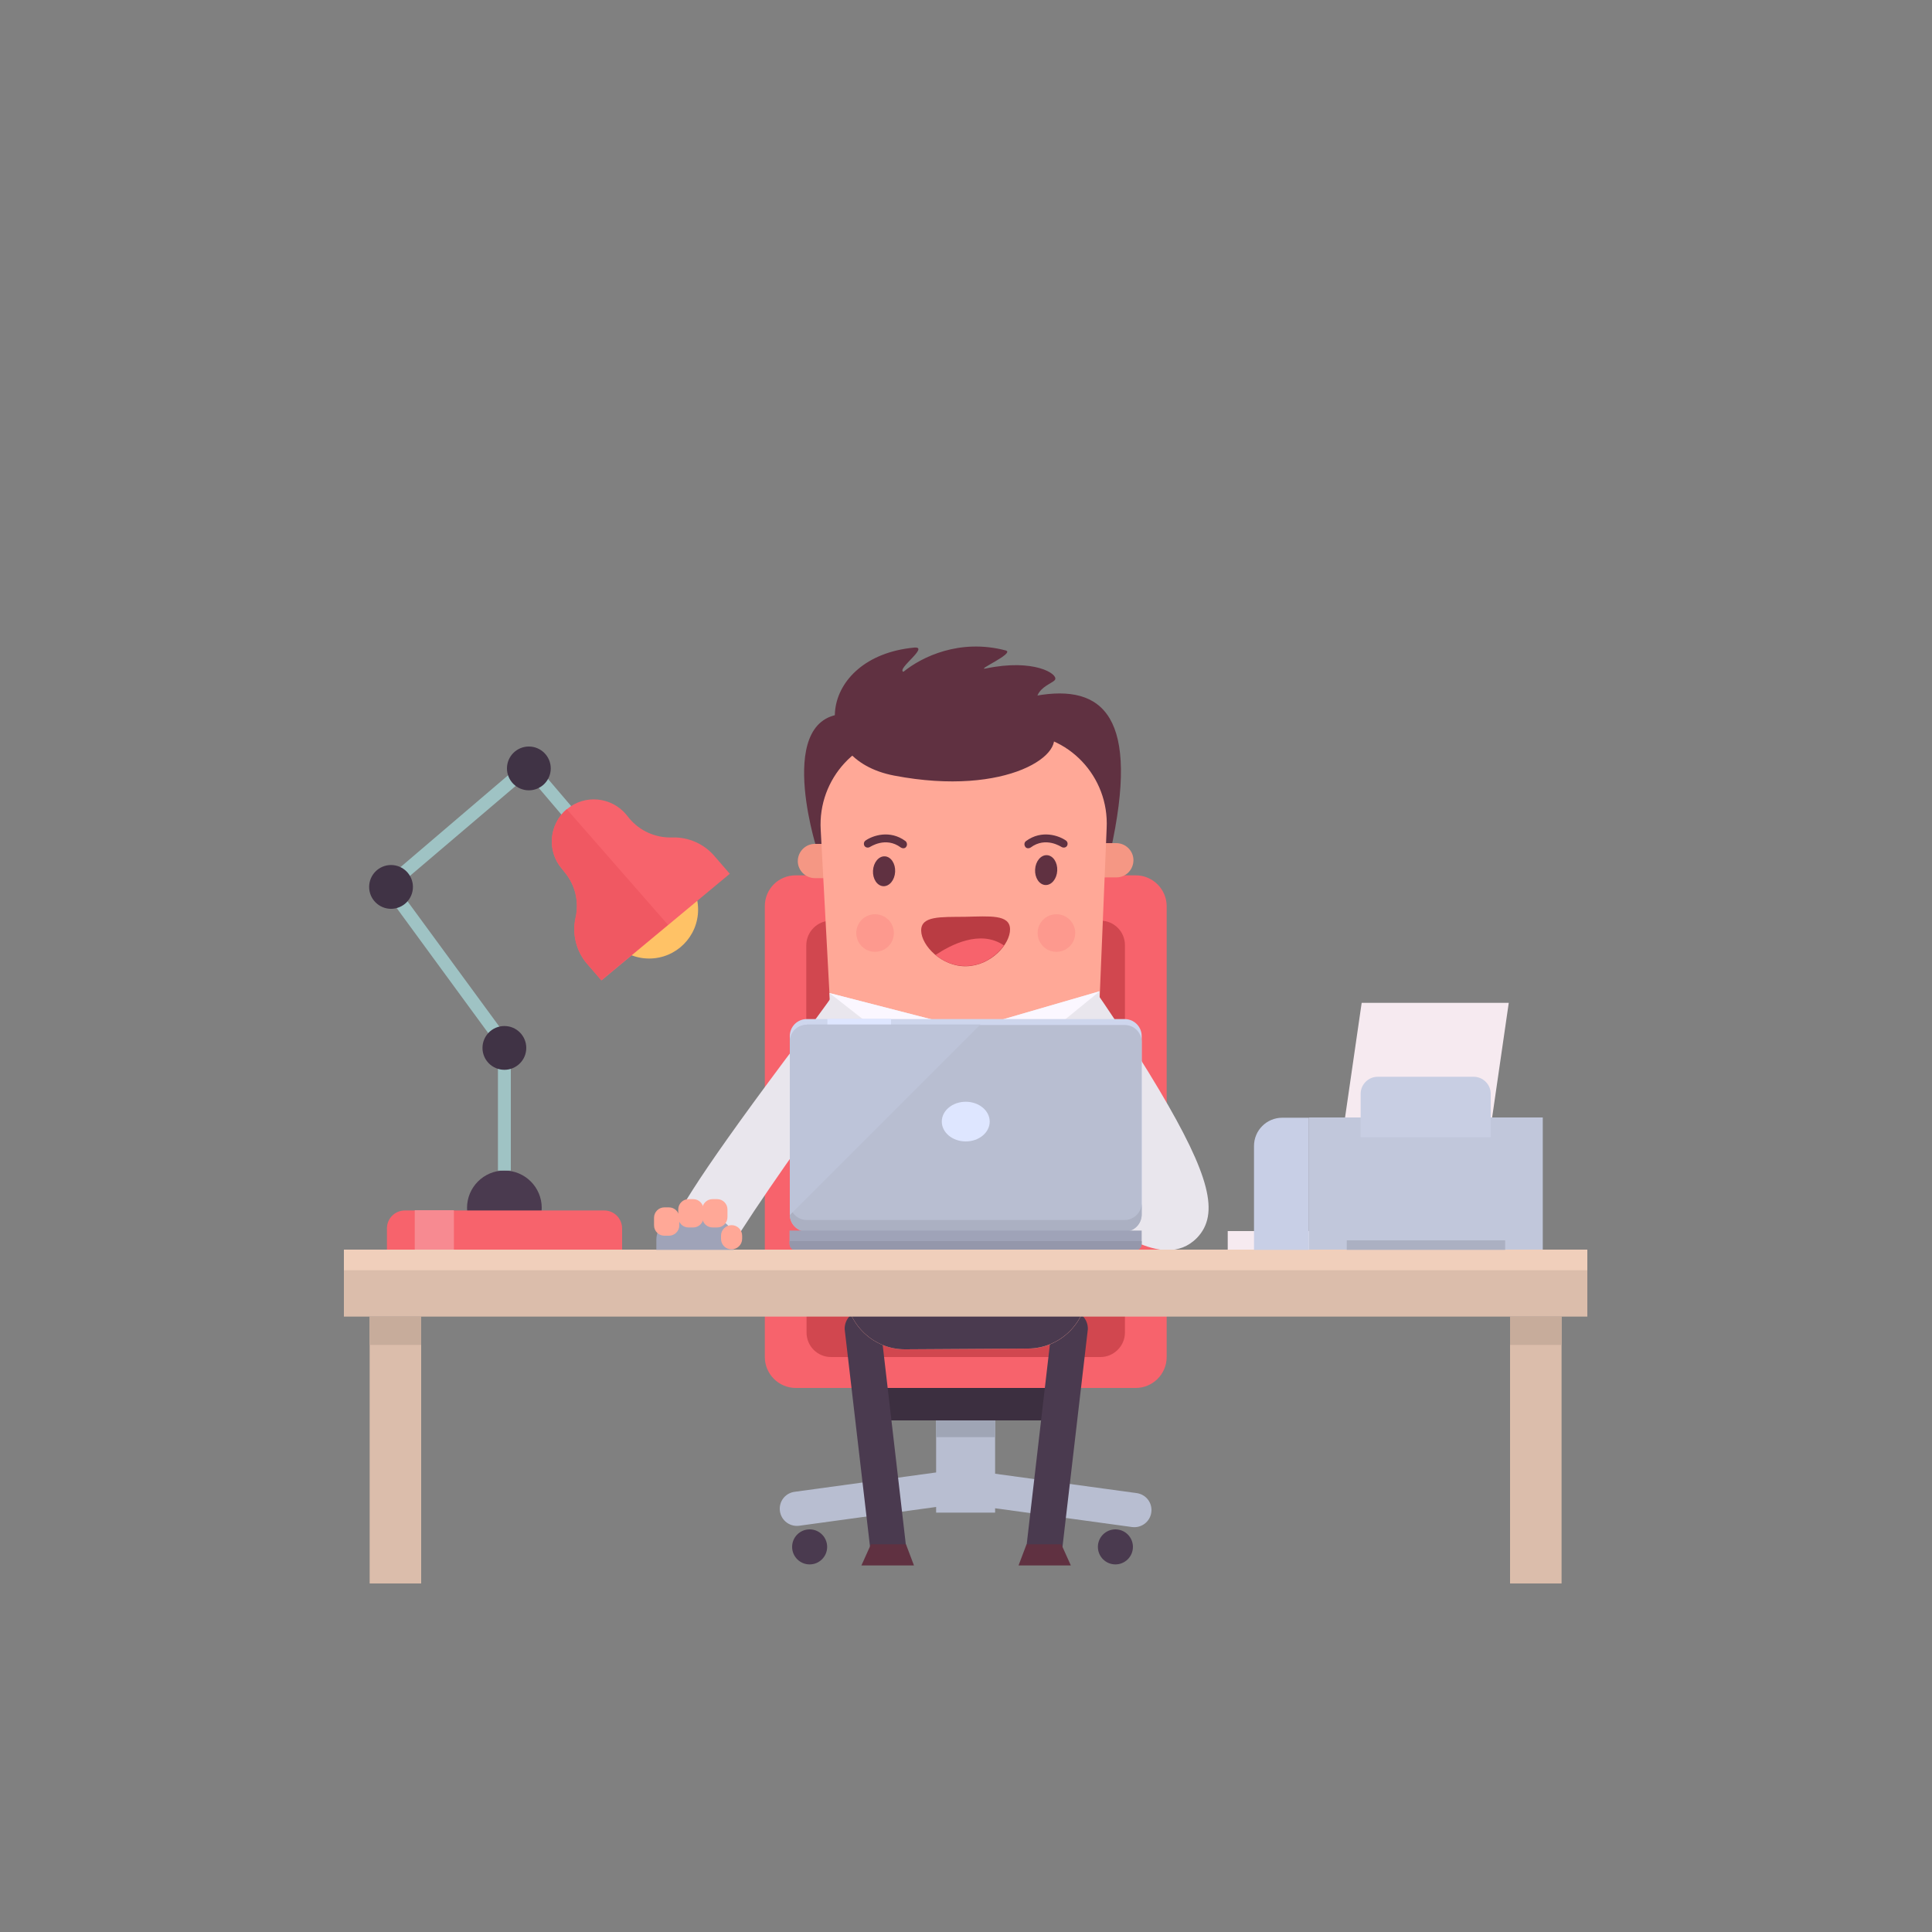 <?xml version="1.0" encoding="utf-8"?>
<!-- Generator: Adobe Illustrator 19.0.0, SVG Export Plug-In . SVG Version: 6.00 Build 0)  -->
<svg version="1.1" xmlns="http://www.w3.org/2000/svg" xmlns:xlink="http://www.w3.org/1999/xlink" x="0px" y="0px"
	 viewBox="0 0 750 750" enable-background="new 0 0 750 750" xml:space="preserve">

<rect x="0" y="0" width="750" height="750" fill="#808080" stroke="none"/>

<g id="_x2014_ŽÓť_x5F_1">
	<g>
		<rect x="0" display="none" fill="#FFFFFF" width="750" height="750"/>
		<path display="none" opacity="5.000000e-02" fill="#9FC3C4" d="M628,576H122c-27.6,0-50-22.4-50-50V182c0-27.6,22.4-50,50-50h506
			c27.6,0,50,22.4,50,50v344C678,553.6,655.6,576,628,576z"/>
		<g>
			<g>
				<g>
					<g>
						<circle fill="#4A3A4F" cx="195.8" cy="468.9" r="14.5"/>
						<g>
							<path fill="#F7636C" d="M241.5,485.2h-91.3v-8.3c0-3.9,3.1-7,7-7h77.3c3.9,0,7,3.1,7,7V485.2z"/>
							<rect x="161" y="469.8" fill="#F78A91" width="15.2" height="15.3"/>
						</g>
						<g>
							<polygon fill="#9FC3C4" points="198.3,454.4 193.3,454.4 193.3,406.2 147.4,343.5 205.5,293.9 229.8,322.4 226,325.7
								205,301 154.1,344.3 198.3,404.6 							"/>
						</g>
						<circle fill="#403345" cx="151.8" cy="344.3" r="8.5"/>
						<circle fill="#403345" cx="195.8" cy="406.8" r="8.5"/>
						<circle fill="#403345" cx="205.3" cy="298.3" r="8.5"/>
						<circle fill="#FFC266" cx="252" cy="353.1" r="19"/>
						<g>
							<path fill="#F7636C" d="M219.2,338.6l-1.2-1.5c-5.8-6.9-4.8-17.2,2.1-23l0,0c6.9-5.8,17.2-4.8,23,2.1l1.2,1.5
								c4.1,4.9,10.2,7.6,16.6,7.4l0,0c6.4-0.2,12.5,2.5,16.6,7.4l5.8,6.7l-49.8,41.4l-5.8-6.7c-4.1-4.9-5.6-11.4-4.2-17.6l0,0
								C224.9,350,223.3,343.5,219.2,338.6z"/>
						</g>
						<path fill="#F05862" d="M218,337.1l1.2,1.5c4.1,4.9,5.6,11.4,4.2,17.6c-1.4,6.2,0.2,12.7,4.2,17.6l5.8,6.7l25.9-21.5
							l-39.3-44.9C213.2,319.9,212.2,330.2,218,337.1z"/>
					</g>
					<g>
						<g>
							<rect x="363.4" y="549.1" fill="#B8BED1" width="22.9" height="38.1"/>
							<rect x="363.4" y="544.3" fill="#9FA5B5" width="22.9" height="13.6"/>
							<g>
								<path fill="#B8BED1" d="M367.8,584.4l-57.6,7.9c-4,0.5-7.5-2.6-7.5-6.6v0c0-3.4,2.5-6.2,5.9-6.6l59.2-8.1V584.4z"/>
								<path fill="#B8BED1" d="M381.9,584.9l57.6,7.9c4,0.5,7.5-2.6,7.5-6.6v0c0-3.4-2.5-6.2-5.9-6.6l-59.2-8.1V584.9z"/>
							</g>
							<path fill="#3C2F40" d="M407.1,551.4h-64.5c-4.2,0-7.7-3.4-7.7-7.7v-13.7h79.8v13.7C414.8,548,411.3,551.4,407.1,551.4z"/>
							<path fill="#F7636C" d="M440.9,538.8h-132c-6.6,0-12-5.4-12-12v-21.3h156v21.3C452.9,533.4,447.5,538.8,440.9,538.8z"/>
							<path fill="#D1474F" d="M427.2,526.8H322.6c-5.3,0-9.5-4.3-9.5-9.5v-16.9h123.6v16.9C436.7,522.5,432.4,526.8,427.2,526.8z"
								/>
							<path fill="#F7636C" d="M308.9,339.8h132c6.6,0,12,5.4,12,12v141.7h-156V351.8C296.9,345.1,302.2,339.8,308.9,339.8z"/>
							<path fill="#D1474F" d="M322.6,357.4h104.6c5.3,0,9.5,4.3,9.5,9.5v120.5H313V367C313,361.7,317.3,357.4,322.6,357.4z"/>
							<g>
								<path fill="#4A3A4F" d="M351.9,601.8l-10-86.2c-0.1-3.9-3.3-6.9-7.2-6.8c-3.9,0.1-6.9,3.3-6.8,7.2l10,85.8H351.9z"/>
								<polygon fill="#603141" points="354.8,607.7 351.7,599.5 338.1,599.5 334.4,607.7 								"/>
							</g>
							<g>
								<path fill="#4A3A4F" d="M398.3,601.8l10-86.2c0.1-3.9,3.3-6.9,7.2-6.8c3.9,0.1,6.9,3.3,6.8,7.2l-10,85.8H398.3z"/>
								<polygon fill="#603141" points="395.4,607.7 398.5,599.5 412,599.5 415.7,607.7 								"/>
							</g>
							<g>
								<g>
									<path fill="#603141" d="M316.9,328.9c0,0-18-56.9,16.1-51.4c34.1,5.5,52.2-4.4,69.1-7.4c26.2-4.7,40.7,8,28.9,60.8
										L316.9,328.9z"/>
									<path fill="#F59784" d="M433.4,340.6l-117,0.3c-3.7,0-6.7-3-6.7-6.6l0,0c0-3.7,3-6.7,6.6-6.7l117-0.3c3.7,0,6.7,3,6.7,6.6
										l0,0C440,337.6,437.1,340.6,433.4,340.6z"/>
									<path fill="#FFA897" d="M399.2,523.5l-47.8,0.3c-12.3,0.1-22.5-9.6-23.2-22.1l-9.6-179.5c-1.2-20,14.5-37,34.4-37.1
										l41.8-0.3c19.9-0.1,35.8,16.6,34.8,36.7l-7.4,179.6C421.6,513.6,411.5,523.5,399.2,523.5z"/>
									<path fill="#4A3A4F" d="M327.3,484.4l0.9,17.3c0.7,12.4,10.9,22.2,23.2,22.1l47.8-0.3c12.3-0.1,22.4-9.9,22.9-22.4
										l0.7-17.4L327.3,484.4z"/>
									<g>
										<g>
											<g>
												<path fill="#E9E6ED" d="M453.3,485.3c4,0,8-1.3,11.4-4.8c8.8-9.2,5-24.2-14.7-57.4c-11.1-18.7-23.1-36-23.6-36.7
													l-19.7,13.7c0.1,0.1,10,14.3,19.7,30.4c8.8,14.4,13.4,23.7,15.9,29.5l-10.7,16.9C436.2,479.8,444.9,485.3,453.3,485.3z"
													/>
											</g>
										</g>
										<polygon fill="#E9E6ED" points="328.1,498.9 422.3,498.3 426.9,384.8 376.3,399.5 322,385.5 										"/>
										<path fill="#E9E6ED" d="M323.5,386c-1.6,2.6-10.3,14.3-18.8,25.5c-36,48.2-43.8,62.4-45.6,69.2l23.2,6.1
											c-0.1,0.4-0.2,0.7-0.2,0.7c2.8-6.8,27.5-42.4,41.8-61.6c11.7-15.7,17.9-24,20-27.4L323.5,386z"/>
										<polygon fill="#7785D4" points="376.3,399.5 364.7,405.5 373.2,411.9 379.5,411.9 386.5,406.3 										"/>
										<polygon fill="#FBF7FF" points="322,385.5 355.1,411.4 376.3,399.5 394.3,411.4 426.9,384.8 376.3,399.5 										"/>
										<polygon fill="#7785D4" points="373.2,411.9 366,469 376.5,479.3 387.1,469.8 379.5,411.9 										"/>
									</g>
								</g>
								<path fill="#BA3C43" d="M392.1,360.7c0.1,5.8-7.4,14.2-17,14.4c-9.5,0.2-17.4-8-17.5-13.8c-0.1-5.8,7.5-5.3,17-5.4
									C384.2,355.7,392,354.9,392.1,360.7z"/>
								<path fill="#F7636C" d="M363.2,370.7c3.1,2.6,7.3,4.4,11.9,4.3c6.3-0.1,11.6-3.8,14.6-8
									C380.5,360.7,368.9,366.9,363.2,370.7z"/>
								<path fill="#603141" d="M347.2,301.1c-33.9-6.4-29.8-46.1,7.6-49.7c6.3-0.6-6.9,8.3-4.1,9.4c7.1-5.8,21.9-13,39.7-8.3
									c3.9,1-12,7.9-7.7,7c18.7-3.9,28,2.1,26.9,4.3c-1,2.2-14.8,4.3-1.7,19.6C415.4,292.2,391.2,309.5,347.2,301.1z"/>
								<g>
									<g>
										<path fill="#603141" d="M351.5,326.5c-6.1-4.5-12.8-2.1-15.5-0.2c-0.7,0.5-0.8,1.4-0.4,2.1c0.5,0.7,1.4,0.8,2.1,0.4
											c0.1,0,6.1-4.2,12,0.2c0.3,0.2,0.6,0.3,1,0.3c0.4,0,0.9-0.2,1.1-0.6C352.3,328,352.1,327,351.5,326.5z"/>
										<circle opacity="0.2" fill="#F7636C" cx="339.7" cy="362.2" r="7.3"/>
									</g>
									<g>
										<path fill="#603141" d="M398.3,326.5c6.1-4.5,12.8-2.1,15.5-0.2c0.7,0.5,0.8,1.4,0.4,2.1c-0.5,0.7-1.4,0.8-2.1,0.4
											c-0.1,0-6.1-4.2-12,0.2c-0.3,0.2-0.6,0.3-1,0.3c-0.4,0-0.9-0.2-1.1-0.6C397.5,328,397.6,327,398.3,326.5z"/>
										<circle opacity="0.2" fill="#F7636C" cx="410.1" cy="362.2" r="7.3"/>
									</g>
								</g>
							</g>
							<g>
								<g>
									<g>
										<path fill="#CED6ED" d="M436.6,475.8H313.2c-3.7,0-6.6-3-6.6-6.6v-67c0-3.7,3-6.6,6.6-6.6h123.4c3.7,0,6.6,3,6.6,6.6v67
											C443.2,472.8,440.2,475.8,436.6,475.8z"/>
										<rect x="321.2" y="395.5" fill="#DEE6FF" width="24.7" height="8.6"/>
										<path fill="#B8BED1" d="M436.6,478.1H313.2c-3.7,0-6.6-3-6.6-6.6v-67c0-3.7,3-6.6,6.6-6.6h123.4c3.7,0,6.6,3,6.6,6.6v67
											C443.2,475.1,440.2,478.1,436.6,478.1z"/>
										<path fill="#ABB0C2" d="M436.6,473.6H313.2c-3.7,0-6.6-3-6.6-6.6v4.5c0,3.7,3,6.6,6.6,6.6h123.4c3.7,0,6.6-3,6.6-6.6v-4.5
											C443.2,470.6,440.2,473.6,436.6,473.6z"/>
									</g>
									<path fill="#9FA3B8" d="M438.2,485.5H311.5c-2.8,0-5-0.2-5-3v-4.8h136.7v4.8C443.2,485.3,441,485.5,438.2,485.5z"/>
									<path fill="#9497AB" d="M306.5,481.8v0.8c0,2.8,2.2,3,5,3h126.7c2.8,0,5-0.2,5-3v-0.8H306.5z"/>
									<path fill="#BDC4D9" d="M313.2,397.8c-3.7,0-6.6,3-6.6,6.6v67c0,0.1,0,0.2,0,0.3l74-74H313.2z"/>
								</g>
								<ellipse fill="#DEE6FF" cx="374.9" cy="435.4" rx="9.3" ry="7.7"/>
							</g>
							<g>
								<circle fill="#4A3A4F" cx="314.3" cy="600.5" r="6.8"/>
								<circle fill="#4A3A4F" cx="433" cy="600.5" r="6.8"/>
							</g>
						</g>
					</g>
					<rect x="133.5" y="485.1" fill="#DBBDAB" width="482.7" height="26"/>
					<rect x="133.5" y="485.1" fill="#F0CFBB" width="482.7" height="8"/>
					<rect x="143.5" y="511.1" fill="#DBBDAB" width="20" height="103.6"/>
					<rect x="586.2" y="511.1" fill="#DBBDAB" width="20" height="103.6"/>
					<rect x="143.5" y="511.1" fill="#C7AC9B" width="20" height="11"/>
					<rect x="586.2" y="511.1" fill="#C7AC9B" width="20" height="11"/>
					<g>
						<path fill="#9FA3B8" d="M284.8,485.2h-30v-4c0-4.4,3.6-8,8-8h14c4.4,0,8,3.6,8,8V485.2z"/>
						<path fill="#FFA897" d="M279.9,480.9v-1.2c0-2.3,1.9-4.1,4.1-4.1l0,0c2.3,0,4.1,1.9,4.1,4.1v1.2c0,2.3-1.9,4.1-4.1,4.1l0,0
							C281.7,485,279.9,483.2,279.9,480.9z"/>
						<path fill="#FFA897" d="M272.6,472.5v-3c0-2.2,1.8-4,4-4h1.8c2.2,0,4,1.8,4,4v3c0,2.2-1.8,4-4,4h-1.8
							C274.4,476.5,272.6,474.7,272.6,472.5z"/>
						<path fill="#FFA897" d="M263.3,472.5v-3c0-2.2,1.8-4,4-4h1.8c2.2,0,4,1.8,4,4v3c0,2.2-1.8,4-4,4h-1.8
							C265,476.5,263.3,474.7,263.3,472.5z"/>
						<path fill="#FFA897" d="M253.9,475.7v-3c0-2.2,1.8-4,4-4h1.8c2.2,0,4,1.8,4,4v3c0,2.2-1.8,4-4,4h-1.8
							C255.7,479.7,253.9,477.9,253.9,475.7z"/>
					</g>
					<g>
						<polygon fill="#F6EAF0" points="576.9,450 519.8,450 528.6,389.3 585.7,389.3 						"/>
						<rect x="476.6" y="477.9" fill="#F6EAF0" width="40.4" height="7.2"/>
						<rect x="508.1" y="433.8" fill="#C1C7DB" width="90.8" height="51.3"/>
						<rect x="522.8" y="481.5" fill="#ABB0C2" width="61.5" height="3.7"/>
						<path fill="#C8CEE3" d="M578.7,441.5h-50.5v-16.9c0-3.6,3-6.6,6.6-6.6h37.3c3.6,0,6.6,3,6.6,6.6V441.5z"/>
						<path fill="#C8CFE6" d="M486.8,485.2h21.3v-51.3h-10.3c-6.1,0-11,4.9-11,11V485.2z"/>
					</g>
				</g>
			</g>
		</g>

	</g>
</g>
<g id="eye_x5F_left" class="eye_left">

		<ellipse id="eye_x5F_left1" transform="matrix(-0.999 -5.390551e-02 5.390551e-02 -0.999 668.012 694.698)" fill="#603141" cx="343.4" cy="338.3" rx="4.3" ry="5.8"/>
</g>
<g id="eye_x5F_right" class="eye_right">

		<ellipse id="eye_x5F_right1" transform="matrix(-0.999 -5.390551e-02 5.390551e-02 -0.999 793.895 697.339)" fill="#603141" cx="406.4" cy="338" rx="4.3" ry="5.8"/>
</g>






<style type="text/css">
.ttt { stroke: blue;}
 .eye_left, .eye_right {
	 animation-timing-function: ease-in-out;
	 animation-duration: 2s;
	 animation-iteration-count: infinite;
	 animation-name: blinking;
	 }

	 @keyframes blinking {
		 10% {
			 opacity: 0;
		 }
		 12% {
				 opacity: 1;
		 }
	 }
 </style>



</svg>
